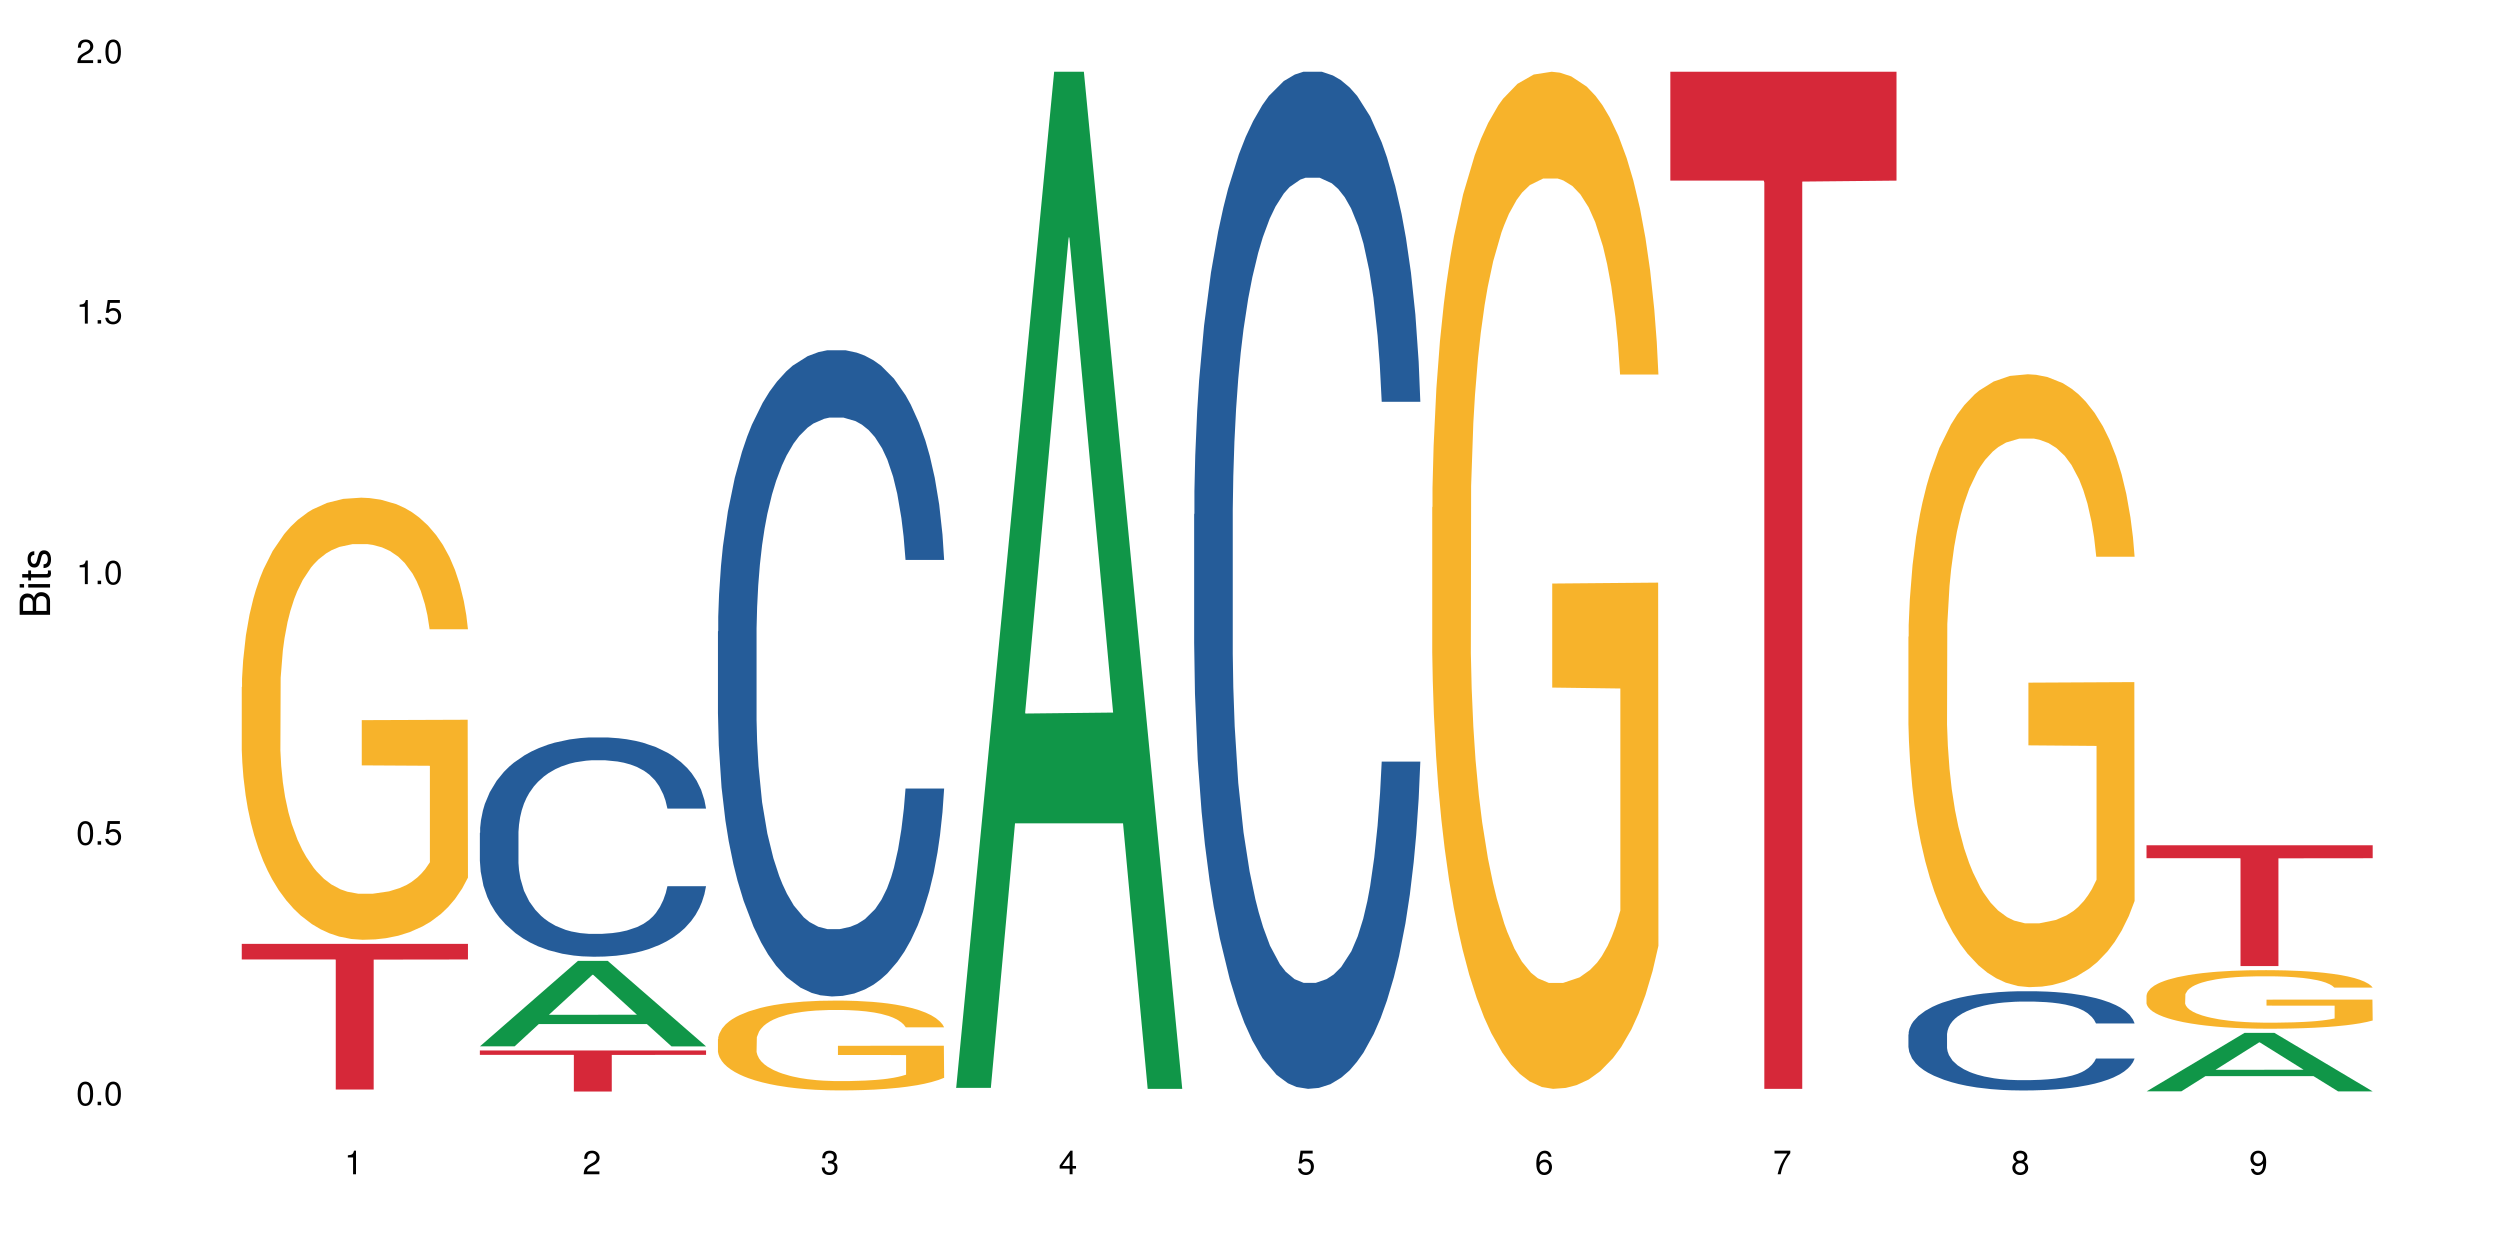 <?xml version="1.0" encoding="UTF-8"?>
<svg xmlns="http://www.w3.org/2000/svg" xmlns:xlink="http://www.w3.org/1999/xlink" width="720pt" height="360pt" viewBox="0 0 720 360" version="1.1">
<defs>
<g>
<symbol overflow="visible" id="glyph0-0">
<path style="stroke:none;" d=""/>
</symbol>
<symbol overflow="visible" id="glyph0-1">
<path style="stroke:none;" d="M 2.641 -6.797 C 2 -6.797 1.422 -6.531 1.078 -6.047 C 0.641 -5.453 0.406 -4.547 0.406 -3.297 C 0.406 -1 1.188 0.219 2.641 0.219 C 4.078 0.219 4.859 -1 4.859 -3.234 C 4.859 -4.562 4.656 -5.438 4.203 -6.047 C 3.844 -6.531 3.281 -6.797 2.641 -6.797 Z M 2.641 -6.047 C 3.547 -6.047 4 -5.125 4 -3.312 C 4 -1.375 3.562 -0.484 2.625 -0.484 C 1.734 -0.484 1.281 -1.422 1.281 -3.281 C 1.281 -5.141 1.734 -6.047 2.641 -6.047 Z M 2.641 -6.047 "/>
</symbol>
<symbol overflow="visible" id="glyph0-2">
<path style="stroke:none;" d="M 1.828 -1 L 0.828 -1 L 0.828 0 L 1.828 0 Z M 1.828 -1 "/>
</symbol>
<symbol overflow="visible" id="glyph0-3">
<path style="stroke:none;" d="M 4.562 -6.797 L 1.062 -6.797 L 0.547 -3.094 L 1.328 -3.094 C 1.719 -3.562 2.047 -3.734 2.578 -3.734 C 3.484 -3.734 4.062 -3.109 4.062 -2.094 C 4.062 -1.125 3.484 -0.531 2.578 -0.531 C 1.828 -0.531 1.375 -0.906 1.188 -1.672 L 0.328 -1.672 C 0.453 -1.109 0.547 -0.844 0.75 -0.594 C 1.125 -0.078 1.828 0.219 2.594 0.219 C 3.969 0.219 4.922 -0.781 4.922 -2.219 C 4.922 -3.562 4.031 -4.484 2.719 -4.484 C 2.25 -4.484 1.859 -4.359 1.469 -4.062 L 1.734 -5.969 L 4.562 -5.969 Z M 4.562 -6.797 "/>
</symbol>
<symbol overflow="visible" id="glyph0-4">
<path style="stroke:none;" d="M 2.484 -4.844 L 2.484 0 L 3.328 0 L 3.328 -6.797 L 2.766 -6.797 C 2.469 -5.75 2.281 -5.609 0.984 -5.453 L 0.984 -4.844 Z M 2.484 -4.844 "/>
</symbol>
<symbol overflow="visible" id="glyph0-5">
<path style="stroke:none;" d="M 4.859 -0.828 L 1.281 -0.828 C 1.359 -1.391 1.672 -1.75 2.5 -2.234 L 3.469 -2.75 C 4.406 -3.266 4.906 -3.969 4.906 -4.812 C 4.906 -5.375 4.672 -5.906 4.266 -6.266 C 3.859 -6.625 3.375 -6.797 2.719 -6.797 C 1.859 -6.797 1.219 -6.5 0.844 -5.922 C 0.609 -5.562 0.5 -5.125 0.484 -4.438 L 1.328 -4.438 C 1.359 -4.906 1.406 -5.188 1.531 -5.406 C 1.75 -5.812 2.188 -6.062 2.703 -6.062 C 3.469 -6.062 4.031 -5.516 4.031 -4.781 C 4.031 -4.25 3.719 -3.797 3.125 -3.438 L 2.234 -2.938 C 0.812 -2.141 0.406 -1.5 0.328 0 L 4.859 0 Z M 4.859 -0.828 "/>
</symbol>
<symbol overflow="visible" id="glyph0-6">
<path style="stroke:none;" d="M 2.125 -3.125 L 2.578 -3.125 C 3.516 -3.125 3.984 -2.703 3.984 -1.891 C 3.984 -1.031 3.469 -0.531 2.578 -0.531 C 1.656 -0.531 1.203 -0.984 1.156 -1.969 L 0.312 -1.969 C 0.344 -1.422 0.438 -1.078 0.609 -0.766 C 0.953 -0.109 1.625 0.219 2.547 0.219 C 3.953 0.219 4.859 -0.609 4.859 -1.906 C 4.859 -2.766 4.516 -3.25 3.703 -3.516 C 4.344 -3.766 4.656 -4.25 4.656 -4.938 C 4.656 -6.109 3.875 -6.797 2.578 -6.797 C 1.203 -6.797 0.484 -6.047 0.453 -4.609 L 1.297 -4.609 C 1.312 -5.016 1.344 -5.25 1.453 -5.453 C 1.641 -5.828 2.062 -6.062 2.594 -6.062 C 3.344 -6.062 3.797 -5.625 3.797 -4.906 C 3.797 -4.422 3.609 -4.141 3.25 -3.984 C 3.016 -3.891 2.719 -3.844 2.125 -3.844 Z M 2.125 -3.125 "/>
</symbol>
<symbol overflow="visible" id="glyph0-7">
<path style="stroke:none;" d="M 3.141 -1.625 L 3.141 0 L 3.984 0 L 3.984 -1.625 L 4.984 -1.625 L 4.984 -2.391 L 3.984 -2.391 L 3.984 -6.797 L 3.359 -6.797 L 0.266 -2.516 L 0.266 -1.625 Z M 3.141 -2.391 L 1 -2.391 L 3.141 -5.359 Z M 3.141 -2.391 "/>
</symbol>
<symbol overflow="visible" id="glyph0-8">
<path style="stroke:none;" d="M 4.781 -5.031 C 4.609 -6.141 3.891 -6.797 2.844 -6.797 C 2.094 -6.797 1.422 -6.438 1.031 -5.828 C 0.609 -5.172 0.406 -4.344 0.406 -3.094 C 0.406 -1.953 0.578 -1.234 0.984 -0.625 C 1.359 -0.078 1.953 0.219 2.703 0.219 C 3.984 0.219 4.922 -0.734 4.922 -2.078 C 4.922 -3.344 4.062 -4.234 2.844 -4.234 C 2.172 -4.234 1.641 -3.969 1.281 -3.469 C 1.281 -5.125 1.828 -6.047 2.797 -6.047 C 3.391 -6.047 3.797 -5.672 3.938 -5.031 Z M 2.734 -3.484 C 3.547 -3.484 4.062 -2.922 4.062 -2 C 4.062 -1.156 3.484 -0.531 2.703 -0.531 C 1.922 -0.531 1.328 -1.188 1.328 -2.047 C 1.328 -2.891 1.906 -3.484 2.734 -3.484 Z M 2.734 -3.484 "/>
</symbol>
<symbol overflow="visible" id="glyph0-9">
<path style="stroke:none;" d="M 4.984 -6.797 L 0.438 -6.797 L 0.438 -5.969 L 4.109 -5.969 C 2.5 -3.656 1.828 -2.234 1.328 0 L 2.219 0 C 2.594 -2.172 3.453 -4.047 4.984 -6.094 Z M 4.984 -6.797 "/>
</symbol>
<symbol overflow="visible" id="glyph0-10">
<path style="stroke:none;" d="M 3.75 -3.578 C 4.453 -4 4.688 -4.344 4.688 -4.984 C 4.688 -6.047 3.844 -6.797 2.641 -6.797 C 1.438 -6.797 0.594 -6.047 0.594 -4.984 C 0.594 -4.359 0.828 -4.016 1.516 -3.578 C 0.734 -3.203 0.359 -2.641 0.359 -1.891 C 0.359 -0.641 1.297 0.219 2.641 0.219 C 3.984 0.219 4.922 -0.641 4.922 -1.875 C 4.922 -2.641 4.531 -3.203 3.75 -3.578 Z M 2.641 -6.047 C 3.359 -6.047 3.812 -5.625 3.812 -4.969 C 3.812 -4.344 3.344 -3.922 2.641 -3.922 C 1.922 -3.922 1.453 -4.344 1.453 -4.984 C 1.453 -5.625 1.922 -6.047 2.641 -6.047 Z M 2.641 -3.203 C 3.484 -3.203 4.062 -2.672 4.062 -1.875 C 4.062 -1.062 3.484 -0.531 2.625 -0.531 C 1.797 -0.531 1.219 -1.078 1.219 -1.875 C 1.219 -2.672 1.797 -3.203 2.641 -3.203 Z M 2.641 -3.203 "/>
</symbol>
<symbol overflow="visible" id="glyph0-11">
<path style="stroke:none;" d="M 0.516 -1.547 C 0.672 -0.438 1.406 0.219 2.438 0.219 C 3.188 0.219 3.859 -0.141 4.266 -0.75 C 4.688 -1.406 4.891 -2.25 4.891 -3.484 C 4.891 -4.625 4.703 -5.359 4.312 -5.953 C 3.938 -6.5 3.344 -6.797 2.594 -6.797 C 1.297 -6.797 0.359 -5.844 0.359 -4.516 C 0.359 -3.25 1.234 -2.344 2.453 -2.344 C 3.094 -2.344 3.562 -2.578 4.016 -3.109 C 4 -1.453 3.469 -0.531 2.5 -0.531 C 1.906 -0.531 1.484 -0.906 1.359 -1.547 Z M 2.578 -6.062 C 3.375 -6.062 3.969 -5.406 3.969 -4.531 C 3.969 -3.688 3.375 -3.094 2.547 -3.094 C 1.734 -3.094 1.234 -3.672 1.234 -4.578 C 1.234 -5.438 1.797 -6.062 2.578 -6.062 Z M 2.578 -6.062 "/>
</symbol>
<symbol overflow="visible" id="glyph1-0">
<path style="stroke:none;" d=""/>
</symbol>
<symbol overflow="visible" id="glyph1-1">
<path style="stroke:none;" d="M 0 -0.953 L 0 -4.891 C 0 -5.719 -0.234 -6.344 -0.734 -6.797 C -1.188 -7.234 -1.812 -7.469 -2.5 -7.469 C -3.547 -7.469 -4.188 -7 -4.625 -5.875 C -4.984 -6.672 -5.641 -7.094 -6.531 -7.094 C -7.156 -7.094 -7.734 -6.859 -8.141 -6.391 C -8.562 -5.938 -8.75 -5.344 -8.75 -4.5 L -8.75 -0.953 Z M -4.984 -2.062 L -7.766 -2.062 L -7.766 -4.219 C -7.766 -4.844 -7.688 -5.203 -7.453 -5.5 C -7.219 -5.812 -6.859 -5.969 -6.375 -5.969 C -5.906 -5.969 -5.531 -5.812 -5.297 -5.5 C -5.062 -5.203 -4.984 -4.844 -4.984 -4.219 Z M -0.984 -2.062 L -4 -2.062 L -4 -4.781 C -4 -5.328 -3.859 -5.688 -3.578 -5.953 C -3.297 -6.219 -2.922 -6.359 -2.484 -6.359 C -2.062 -6.359 -1.688 -6.219 -1.406 -5.953 C -1.109 -5.688 -0.984 -5.328 -0.984 -4.781 Z M -0.984 -2.062 "/>
</symbol>
<symbol overflow="visible" id="glyph1-2">
<path style="stroke:none;" d="M -6.281 -1.797 L -6.281 -0.797 L 0 -0.797 L 0 -1.797 Z M -8.75 -1.797 L -8.75 -0.797 L -7.484 -0.797 L -7.484 -1.797 Z M -8.75 -1.797 "/>
</symbol>
<symbol overflow="visible" id="glyph1-3">
<path style="stroke:none;" d="M -6.281 -3.047 L -6.281 -2.016 L -8.016 -2.016 L -8.016 -1.016 L -6.281 -1.016 L -6.281 -0.172 L -5.469 -0.172 L -5.469 -1.016 L -0.719 -1.016 C -0.078 -1.016 0.281 -1.453 0.281 -2.234 C 0.281 -2.469 0.25 -2.719 0.188 -3.047 L -0.641 -3.047 C -0.609 -2.922 -0.594 -2.766 -0.594 -2.562 C -0.594 -2.141 -0.719 -2.016 -1.156 -2.016 L -5.469 -2.016 L -5.469 -3.047 Z M -6.281 -3.047 "/>
</symbol>
<symbol overflow="visible" id="glyph1-4">
<path style="stroke:none;" d="M -4.531 -5.25 C -5.766 -5.25 -6.469 -4.422 -6.469 -2.969 C -6.469 -1.516 -5.719 -0.562 -4.547 -0.562 C -3.562 -0.562 -3.094 -1.062 -2.734 -2.562 L -2.516 -3.484 C -2.344 -4.188 -2.094 -4.469 -1.625 -4.469 C -1.047 -4.469 -0.641 -3.875 -0.641 -3 C -0.641 -2.453 -0.797 -2 -1.062 -1.75 C -1.25 -1.594 -1.422 -1.531 -1.875 -1.469 L -1.875 -0.406 C -0.422 -0.453 0.281 -1.266 0.281 -2.922 C 0.281 -4.5 -0.5 -5.516 -1.719 -5.516 C -2.656 -5.516 -3.172 -4.984 -3.469 -3.734 L -3.703 -2.766 C -3.891 -1.953 -4.156 -1.609 -4.594 -1.609 C -5.172 -1.609 -5.547 -2.125 -5.547 -2.938 C -5.547 -3.75 -5.203 -4.172 -4.531 -4.203 Z M -4.531 -5.25 "/>
</symbol>
</g>
</defs>
<g id="surface82269">
<rect x="0" y="0" width="720" height="360" style="fill:rgb(100%,100%,100%);fill-opacity:1;stroke:none;"/>
<path style=" stroke:none;fill-rule:nonzero;fill:rgb(96.863%,70.196%,16.863%);fill-opacity:1;" d="M 69.629 197.867 L 69.707 197.75 L 69.707 195.426 L 70.027 190.191 L 70.82 182.98 L 71.855 177.051 L 72.965 172.398 L 73.68 169.957 L 74.871 166.469 L 75.906 163.91 L 78.527 158.68 L 81.863 153.793 L 83.691 151.703 L 85.758 149.723 L 88.695 147.516 L 90.047 146.699 L 94.176 144.84 L 98.863 143.676 L 104.027 143.328 L 106.41 143.445 L 109.668 143.91 L 114.117 145.188 L 116.66 146.352 L 118.645 147.516 L 120.711 149.027 L 123.254 151.352 L 125.637 154.145 L 127.543 156.934 L 129.449 160.422 L 131.039 164.145 L 132.387 168.215 L 133.578 173.098 L 134.293 177.168 L 134.773 181.238 L 123.73 181.238 L 123.094 177.168 L 122.379 174.027 L 121.188 170.191 L 119.996 167.398 L 118.805 165.191 L 116.578 162.168 L 114.672 160.305 L 112.289 158.68 L 109.984 157.633 L 107.363 156.934 L 105.773 156.703 L 101.566 156.703 L 97.75 157.516 L 95.527 158.445 L 93.938 159.375 L 91.715 161.121 L 90.363 162.516 L 89.57 163.445 L 87.188 167.051 L 85.598 170.305 L 84.723 172.516 L 83.609 176.004 L 82.816 179.145 L 81.941 183.797 L 81.465 187.285 L 80.832 195.191 L 80.75 216.121 L 80.988 220.543 L 81.465 225.309 L 82.102 229.496 L 83.055 233.914 L 84.008 237.285 L 85.676 241.82 L 87.105 244.844 L 88.219 246.82 L 90.363 249.961 L 91.238 251.008 L 93.305 253.102 L 95.449 254.73 L 98.07 256.125 L 100.055 256.82 L 103.234 257.402 L 107.285 257.402 L 112.051 256.707 L 115.07 255.773 L 117.137 254.844 L 118.484 254.031 L 120.152 252.75 L 121.348 251.59 L 122.457 250.309 L 123.809 248.332 L 123.809 220.543 L 104.188 220.426 L 104.188 207.402 L 134.691 207.285 L 134.773 252.75 L 133.102 255.891 L 131.039 258.914 L 129.051 261.242 L 126.984 263.219 L 124.047 265.426 L 121.664 266.82 L 118.008 268.449 L 114.672 269.496 L 111.176 270.195 L 108.078 270.543 L 104.426 270.66 L 101.168 270.426 L 97.672 269.73 L 94.891 268.801 L 92.352 267.637 L 89.809 266.125 L 86.629 263.684 L 84.562 261.707 L 82.418 259.266 L 80.273 256.355 L 78.367 253.219 L 77.098 250.773 L 75.824 247.984 L 74.477 244.496 L 73.203 240.543 L 72.25 236.938 L 71.379 232.867 L 70.742 229.031 L 70.105 223.797 L 69.789 219.609 L 69.629 216.008 Z M 69.629 197.867 "/>
<path style=" stroke:none;fill-rule:nonzero;fill:rgb(83.922%,15.686%,22.353%);fill-opacity:1;" d="M 69.629 271.84 L 134.773 271.84 L 134.773 276.328 L 107.621 276.367 L 107.621 313.785 L 96.699 313.785 L 96.699 276.406 L 96.543 276.328 L 69.629 276.328 Z M 69.629 271.84 "/>
<path style=" stroke:none;fill-rule:nonzero;fill:rgb(6.275%,58.824%,28.235%);fill-opacity:1;" d="M 138.199 301.336 L 138.27 301.312 L 166.457 276.723 L 175.016 276.723 L 203.344 301.359 L 193.391 301.359 L 186.293 294.926 L 155.18 294.926 L 148.223 301.336 L 138.199 301.336 L 158.176 292.266 L 183.438 292.242 L 170.84 280.746 L 170.703 280.723 L 170.562 280.793 L 158.105 292.242 L 158.176 292.266 Z M 138.199 301.336 "/>
<path style=" stroke:none;fill-rule:nonzero;fill:rgb(14.51%,36.078%,60%);fill-opacity:1;" d="M 138.199 239.863 L 138.281 239.805 L 138.281 238.422 L 138.52 236.227 L 139.074 233.457 L 139.629 231.551 L 141.059 228.145 L 143.047 224.855 L 145.113 222.312 L 146.621 220.812 L 147.973 219.66 L 151.07 217.523 L 153.055 216.426 L 155.199 215.445 L 157.82 214.461 L 159.73 213.887 L 164.02 212.961 L 167.195 212.559 L 169.66 212.383 L 174.98 212.383 L 178.16 212.617 L 180.465 212.902 L 183.004 213.367 L 185.148 213.887 L 188.883 215.156 L 192.219 216.773 L 193.73 217.695 L 196.113 219.484 L 197.941 221.219 L 199.211 222.719 L 200.641 224.855 L 201.914 227.453 L 202.867 230.395 L 203.344 232.879 L 192.219 232.879 L 191.664 230.57 L 191.027 228.781 L 189.836 226.414 L 188.645 224.738 L 186.977 223.066 L 185.469 221.969 L 183.402 220.871 L 181.574 220.18 L 179.668 219.66 L 177.84 219.312 L 174.348 218.965 L 170.293 218.965 L 168.785 219.082 L 165.688 219.543 L 164.02 219.945 L 161.637 220.754 L 159.969 221.508 L 157.98 222.66 L 156.629 223.641 L 154.961 225.145 L 153.77 226.469 L 152.422 228.375 L 151.625 229.82 L 150.91 231.434 L 150.273 233.34 L 149.797 235.359 L 149.48 237.496 L 149.32 239.574 L 149.32 248.523 L 149.48 250.602 L 149.879 253.027 L 150.91 256.547 L 152.422 259.609 L 154.168 262.031 L 155.836 263.766 L 156.789 264.574 L 158.059 265.496 L 160.047 266.652 L 162.906 267.805 L 164.574 268.266 L 167.117 268.73 L 169.738 268.961 L 173.234 268.961 L 176.332 268.73 L 178.398 268.441 L 180.543 267.98 L 183.48 266.996 L 185.309 266.074 L 186.898 264.977 L 188.09 263.879 L 188.883 262.957 L 190.074 261.168 L 191.027 259.203 L 191.742 257.184 L 192.219 255.219 L 203.344 255.219 L 202.867 257.531 L 202.152 259.781 L 201.438 261.457 L 200.324 263.477 L 199.051 265.266 L 197.227 267.285 L 195.715 268.613 L 193.73 270.059 L 191.902 271.152 L 189.918 272.137 L 186.977 273.289 L 185.07 273.867 L 183.004 274.387 L 180.543 274.848 L 177.445 275.254 L 174.109 275.484 L 171.008 275.543 L 167.672 275.426 L 165.211 275.195 L 161.953 274.676 L 157.902 273.637 L 154.961 272.539 L 152.66 271.441 L 150.672 270.289 L 148.449 268.73 L 145.59 266.188 L 143.84 264.227 L 142.648 262.609 L 141.297 260.359 L 140.344 258.336 L 139.234 255.105 L 138.438 251.008 L 138.199 247.832 Z M 138.199 239.863 "/>
<path style=" stroke:none;fill-rule:nonzero;fill:rgb(83.922%,15.686%,22.353%);fill-opacity:1;" d="M 138.199 302.539 L 203.344 302.539 L 203.344 303.805 L 176.191 303.816 L 176.191 314.371 L 165.27 314.371 L 165.27 303.828 L 165.113 303.805 L 138.199 303.805 Z M 138.199 302.539 "/>
<path style=" stroke:none;fill-rule:nonzero;fill:rgb(14.51%,36.078%,60%);fill-opacity:1;" d="M 206.77 181.852 L 206.852 181.684 L 206.852 177.602 L 207.09 171.137 L 207.645 162.969 L 208.199 157.355 L 209.629 147.32 L 211.617 137.625 L 213.684 130.137 L 215.191 125.715 L 216.543 122.312 L 219.641 116.02 L 221.625 112.785 L 223.77 109.895 L 226.395 107.004 L 228.301 105.301 L 232.59 102.582 L 235.766 101.391 L 238.23 100.879 L 243.551 100.879 L 246.73 101.559 L 249.035 102.41 L 251.574 103.77 L 253.723 105.301 L 257.453 109.043 L 260.793 113.809 L 262.301 116.531 L 264.684 121.805 L 266.512 126.906 L 267.781 131.328 L 269.211 137.625 L 270.484 145.277 L 271.438 153.953 L 271.914 161.27 L 260.793 161.27 L 260.234 154.465 L 259.598 149.191 L 258.406 142.215 L 257.215 137.285 L 255.547 132.352 L 254.039 129.117 L 251.973 125.887 L 250.145 123.844 L 248.238 122.312 L 246.414 121.293 L 242.918 120.273 L 238.863 120.273 L 237.355 120.613 L 234.258 121.973 L 232.59 123.164 L 230.207 125.547 L 228.539 127.758 L 226.551 131.16 L 225.203 134.051 L 223.531 138.473 L 222.34 142.387 L 220.992 148 L 220.195 152.254 L 219.48 157.016 L 218.848 162.629 L 218.371 168.586 L 218.051 174.879 L 217.891 181.004 L 217.891 207.371 L 218.051 213.492 L 218.449 220.637 L 219.48 231.016 L 220.992 240.031 L 222.738 247.176 L 224.406 252.281 L 225.359 254.66 L 226.633 257.383 L 228.617 260.785 L 231.477 264.188 L 233.145 265.547 L 235.688 266.91 L 238.309 267.59 L 241.805 267.59 L 244.902 266.91 L 246.969 266.059 L 249.113 264.699 L 252.051 261.805 L 253.879 259.086 L 255.469 255.852 L 256.66 252.621 L 257.453 249.898 L 258.645 244.625 L 259.598 238.84 L 260.312 232.887 L 260.793 227.102 L 271.914 227.102 L 271.438 233.906 L 270.723 240.543 L 270.008 245.477 L 268.895 251.43 L 267.621 256.703 L 265.797 262.656 L 264.285 266.57 L 262.301 270.82 L 260.473 274.055 L 258.488 276.945 L 255.547 280.348 L 253.641 282.051 L 251.574 283.582 L 249.113 284.941 L 246.016 286.133 L 242.68 286.812 L 239.582 286.984 L 236.242 286.641 L 233.781 285.961 L 230.523 284.43 L 226.473 281.367 L 223.531 278.137 L 221.23 274.906 L 219.242 271.504 L 217.02 266.91 L 214.16 259.426 L 212.41 253.641 L 211.219 248.879 L 209.867 242.242 L 208.914 236.289 L 207.805 226.762 L 207.008 214.684 L 206.77 205.328 Z M 206.77 181.852 "/>
<path style=" stroke:none;fill-rule:nonzero;fill:rgb(96.863%,70.196%,16.863%);fill-opacity:1;" d="M 206.77 299.25 L 206.852 299.223 L 206.852 298.75 L 207.168 297.688 L 207.961 296.223 L 208.996 295.016 L 210.105 294.07 L 210.82 293.574 L 212.016 292.867 L 213.047 292.348 L 215.668 291.281 L 219.004 290.289 L 220.832 289.863 L 222.898 289.461 L 225.836 289.012 L 227.188 288.848 L 231.316 288.469 L 236.004 288.234 L 241.168 288.164 L 243.551 288.188 L 246.809 288.281 L 251.258 288.539 L 253.801 288.777 L 255.785 289.012 L 257.852 289.32 L 260.395 289.793 L 262.777 290.359 L 264.684 290.93 L 266.59 291.637 L 268.18 292.395 L 269.531 293.223 L 270.723 294.215 L 271.438 295.039 L 271.914 295.867 L 260.871 295.867 L 260.234 295.039 L 259.52 294.402 L 258.328 293.621 L 257.137 293.055 L 255.945 292.605 L 253.723 291.992 L 251.812 291.613 L 249.43 291.281 L 247.129 291.07 L 244.504 290.93 L 242.918 290.883 L 238.707 290.883 L 234.895 291.047 L 232.668 291.234 L 231.078 291.426 L 228.855 291.777 L 227.504 292.062 L 226.711 292.25 L 224.328 292.984 L 222.738 293.645 L 221.863 294.094 L 220.754 294.805 L 219.957 295.441 L 219.086 296.387 L 218.609 297.098 L 217.973 298.703 L 217.891 302.961 L 218.133 303.855 L 218.609 304.828 L 219.242 305.676 L 220.195 306.574 L 221.148 307.262 L 222.816 308.184 L 224.246 308.797 L 225.359 309.199 L 227.504 309.836 L 228.379 310.051 L 230.445 310.477 L 232.59 310.805 L 235.211 311.09 L 237.195 311.23 L 240.375 311.352 L 244.426 311.352 L 249.191 311.207 L 252.211 311.02 L 254.277 310.828 L 255.629 310.664 L 257.297 310.406 L 258.488 310.168 L 259.598 309.906 L 260.949 309.508 L 260.949 303.855 L 241.328 303.832 L 241.328 301.188 L 271.832 301.164 L 271.914 310.406 L 270.246 311.043 L 268.18 311.656 L 266.191 312.129 L 264.129 312.531 L 261.188 312.98 L 258.805 313.266 L 255.152 313.594 L 251.812 313.809 L 248.32 313.949 L 245.219 314.02 L 241.566 314.043 L 238.309 313.996 L 234.812 313.855 L 232.031 313.668 L 229.492 313.43 L 226.949 313.121 L 223.77 312.625 L 221.707 312.223 L 219.562 311.727 L 217.414 311.137 L 215.508 310.5 L 214.238 310.004 L 212.969 309.434 L 211.617 308.727 L 210.344 307.922 L 209.391 307.191 L 208.52 306.363 L 207.883 305.582 L 207.246 304.52 L 206.93 303.668 L 206.77 302.934 Z M 206.77 299.25 "/>
<path style=" stroke:none;fill-rule:nonzero;fill:rgb(6.275%,58.824%,28.235%);fill-opacity:1;" d="M 275.34 313.312 L 275.41 313.039 L 303.598 20.664 L 312.156 20.664 L 340.484 313.59 L 330.531 313.59 L 323.434 237.125 L 292.324 237.125 L 285.363 313.312 L 275.34 313.312 L 295.316 205.496 L 320.578 205.219 L 307.98 68.52 L 307.844 68.246 L 307.703 69.07 L 295.246 205.219 L 295.316 205.496 Z M 275.34 313.312 "/>
<path style=" stroke:none;fill-rule:nonzero;fill:rgb(14.51%,36.078%,60%);fill-opacity:1;" d="M 343.914 148.113 L 343.992 147.848 L 343.992 141.422 L 344.23 131.246 L 344.785 118.395 L 345.344 109.559 L 346.773 93.762 L 348.758 78.5 L 350.824 66.719 L 352.332 59.754 L 353.684 54.398 L 356.781 44.492 L 358.77 39.406 L 360.914 34.855 L 363.535 30.301 L 365.441 27.625 L 369.73 23.34 L 372.91 21.465 L 375.371 20.664 L 380.695 20.664 L 383.871 21.734 L 386.176 23.074 L 388.719 25.215 L 390.863 27.625 L 394.598 33.516 L 397.934 41.012 L 399.441 45.297 L 401.824 53.598 L 403.652 61.629 L 404.922 68.59 L 406.352 78.5 L 407.625 90.547 L 408.578 104.203 L 409.055 115.715 L 397.934 115.715 L 397.375 105.008 L 396.742 96.707 L 395.551 85.727 L 394.359 77.961 L 392.688 70.199 L 391.18 65.109 L 389.113 60.023 L 387.289 56.809 L 385.379 54.398 L 383.555 52.793 L 380.059 51.188 L 376.008 51.188 L 374.496 51.723 L 371.398 53.863 L 369.73 55.738 L 367.348 59.488 L 365.68 62.969 L 363.691 68.324 L 362.344 72.875 L 360.676 79.836 L 359.484 85.996 L 358.133 94.832 L 357.336 101.523 L 356.621 109.023 L 355.988 117.859 L 355.512 127.23 L 355.191 137.137 L 355.035 146.777 L 355.035 188.277 L 355.191 197.918 L 355.59 209.164 L 356.621 225.496 L 358.133 239.688 L 359.879 250.934 L 361.547 258.965 L 362.5 262.715 L 363.773 267 L 365.758 272.355 L 368.617 277.707 L 370.285 279.852 L 372.828 281.992 L 375.449 283.062 L 378.945 283.062 L 382.043 281.992 L 384.109 280.652 L 386.254 278.512 L 389.195 273.961 L 391.02 269.676 L 392.609 264.59 L 393.801 259.5 L 394.598 255.219 L 395.789 246.918 L 396.742 237.812 L 397.457 228.441 L 397.934 219.34 L 409.055 219.34 L 408.578 230.047 L 407.863 240.492 L 407.148 248.254 L 406.035 257.629 L 404.766 265.926 L 402.938 275.301 L 401.43 281.457 L 399.441 288.152 L 397.613 293.238 L 395.629 297.789 L 392.688 303.145 L 390.781 305.824 L 388.719 308.234 L 386.254 310.375 L 383.156 312.25 L 379.82 313.32 L 376.723 313.59 L 373.387 313.051 L 370.922 311.98 L 367.664 309.57 L 363.613 304.754 L 360.676 299.664 L 358.371 294.578 L 356.383 289.223 L 354.16 281.992 L 351.301 270.211 L 349.551 261.109 L 348.359 253.609 L 347.012 243.168 L 346.059 233.797 L 344.945 218.801 L 344.152 199.793 L 343.914 185.066 Z M 343.914 148.113 "/>
<path style=" stroke:none;fill-rule:nonzero;fill:rgb(96.863%,70.196%,16.863%);fill-opacity:1;" d="M 412.484 146.125 L 412.562 145.859 L 412.562 140.508 L 412.879 128.469 L 413.676 111.883 L 414.707 98.242 L 415.82 87.539 L 416.535 81.922 L 417.727 73.898 L 418.758 68.012 L 421.379 55.973 L 424.719 44.738 L 426.543 39.922 L 428.609 35.375 L 431.547 30.293 L 432.898 28.422 L 437.031 24.141 L 441.719 21.465 L 446.883 20.664 L 449.266 20.93 L 452.52 22 L 456.969 24.941 L 459.512 27.617 L 461.5 30.293 L 463.562 33.77 L 466.105 39.121 L 468.488 45.543 L 470.395 51.961 L 472.301 59.988 L 473.891 68.547 L 475.242 77.91 L 476.434 89.145 L 477.148 98.508 L 477.625 107.871 L 466.582 107.871 L 465.945 98.508 L 465.23 91.285 L 464.039 82.457 L 462.848 76.039 L 461.656 70.957 L 459.434 64 L 457.527 59.719 L 455.145 55.973 L 452.84 53.566 L 450.219 51.961 L 448.629 51.426 L 444.418 51.426 L 440.605 53.301 L 438.379 55.441 L 436.793 57.578 L 434.566 61.594 L 433.219 64.801 L 432.422 66.941 L 430.039 75.234 L 428.449 82.727 L 427.578 87.809 L 426.465 95.832 L 425.672 103.055 L 424.797 113.758 L 424.32 121.781 L 423.684 139.973 L 423.605 188.125 L 423.844 198.289 L 424.32 209.258 L 424.957 218.891 L 425.91 229.055 L 426.863 236.812 L 428.531 247.246 L 429.961 254.199 L 431.07 258.75 L 433.219 265.973 L 434.09 268.379 L 436.156 273.195 L 438.301 276.938 L 440.922 280.148 L 442.91 281.754 L 446.086 283.09 L 450.137 283.09 L 454.906 281.488 L 457.922 279.348 L 459.988 277.207 L 461.34 275.332 L 463.008 272.391 L 464.199 269.715 L 465.312 266.773 L 466.66 262.227 L 466.66 198.289 L 447.039 198.023 L 447.039 168.062 L 477.547 167.793 L 477.625 272.391 L 475.957 279.613 L 473.891 286.57 L 471.906 291.918 L 469.84 296.469 L 466.898 301.551 L 464.516 304.762 L 460.863 308.504 L 457.527 310.914 L 454.031 312.52 L 450.934 313.32 L 447.277 313.59 L 444.02 313.055 L 440.527 311.449 L 437.746 309.309 L 435.203 306.633 L 432.66 303.156 L 429.484 297.539 L 427.418 292.988 L 425.273 287.371 L 423.129 280.684 L 421.223 273.461 L 419.949 267.844 L 418.68 261.422 L 417.328 253.398 L 416.059 244.301 L 415.105 236.008 L 414.23 226.648 L 413.594 217.82 L 412.961 205.781 L 412.641 196.152 L 412.484 187.859 Z M 412.484 146.125 "/>
<path style=" stroke:none;fill-rule:nonzero;fill:rgb(83.922%,15.686%,22.353%);fill-opacity:1;" d="M 481.055 20.664 L 546.195 20.664 L 546.195 52.02 L 519.047 52.293 L 519.047 313.59 L 508.125 313.59 L 508.125 52.57 L 507.965 52.02 L 481.055 52.02 Z M 481.055 20.664 "/>
<path style=" stroke:none;fill-rule:nonzero;fill:rgb(14.51%,36.078%,60%);fill-opacity:1;" d="M 549.625 297.914 L 549.703 297.891 L 549.703 297.262 L 549.941 296.27 L 550.496 295.016 L 551.055 294.156 L 552.484 292.613 L 554.469 291.125 L 556.535 289.977 L 558.047 289.297 L 559.395 288.773 L 562.492 287.809 L 564.48 287.312 L 566.625 286.867 L 569.246 286.422 L 571.152 286.16 L 575.441 285.742 L 578.621 285.562 L 581.082 285.484 L 586.406 285.484 L 589.582 285.586 L 591.887 285.719 L 594.43 285.926 L 596.574 286.16 L 600.309 286.734 L 603.645 287.469 L 605.152 287.887 L 607.539 288.695 L 609.363 289.48 L 610.637 290.156 L 612.066 291.125 L 613.336 292.301 L 614.289 293.633 L 614.766 294.754 L 603.645 294.754 L 603.09 293.711 L 602.453 292.902 L 601.262 291.828 L 600.07 291.07 L 598.402 290.316 L 596.891 289.82 L 594.828 289.32 L 593 289.008 L 591.094 288.773 L 589.266 288.617 L 585.77 288.461 L 581.719 288.461 L 580.211 288.512 L 577.109 288.723 L 575.441 288.902 L 573.059 289.27 L 571.391 289.609 L 569.406 290.133 L 568.055 290.574 L 566.387 291.254 L 565.195 291.855 L 563.844 292.719 L 563.051 293.371 L 562.336 294.102 L 561.699 294.965 L 561.223 295.879 L 560.906 296.844 L 560.746 297.785 L 560.746 301.832 L 560.906 302.773 L 561.301 303.871 L 562.336 305.465 L 563.844 306.848 L 565.594 307.945 L 567.262 308.73 L 568.215 309.094 L 569.484 309.512 L 571.469 310.035 L 574.332 310.559 L 576 310.766 L 578.539 310.977 L 581.164 311.082 L 584.656 311.082 L 587.758 310.977 L 589.82 310.844 L 591.965 310.637 L 594.906 310.191 L 596.734 309.773 L 598.32 309.277 L 599.512 308.781 L 600.309 308.363 L 601.5 307.555 L 602.453 306.664 L 603.168 305.75 L 603.645 304.863 L 614.766 304.863 L 614.289 305.91 L 613.574 306.926 L 612.859 307.684 L 611.746 308.598 L 610.477 309.41 L 608.648 310.324 L 607.141 310.922 L 605.152 311.578 L 603.328 312.074 L 601.34 312.516 L 598.402 313.039 L 596.496 313.301 L 594.43 313.535 L 591.965 313.746 L 588.867 313.926 L 585.531 314.031 L 582.434 314.059 L 579.098 314.004 L 576.633 313.902 L 573.379 313.664 L 569.324 313.195 L 566.387 312.699 L 564.082 312.203 L 562.098 311.68 L 559.871 310.977 L 557.012 309.828 L 555.266 308.938 L 554.074 308.207 L 552.723 307.188 L 551.77 306.273 L 550.656 304.812 L 549.863 302.957 L 549.625 301.52 Z M 549.625 297.914 "/>
<path style=" stroke:none;fill-rule:nonzero;fill:rgb(96.863%,70.196%,16.863%);fill-opacity:1;" d="M 549.625 183.387 L 549.703 183.227 L 549.703 180.004 L 550.02 172.75 L 550.816 162.754 L 551.848 154.531 L 552.961 148.086 L 553.676 144.699 L 554.867 139.863 L 555.898 136.316 L 558.523 129.062 L 561.859 122.293 L 563.684 119.391 L 565.75 116.648 L 568.691 113.586 L 570.039 112.457 L 574.172 109.879 L 578.859 108.266 L 584.023 107.785 L 586.406 107.945 L 589.664 108.59 L 594.113 110.363 L 596.652 111.977 L 598.641 113.586 L 600.707 115.684 L 603.246 118.906 L 605.629 122.777 L 607.539 126.645 L 609.445 131.48 L 611.031 136.641 L 612.383 142.281 L 613.574 149.051 L 614.289 154.695 L 614.766 160.336 L 603.723 160.336 L 603.09 154.695 L 602.375 150.34 L 601.184 145.023 L 599.988 141.152 L 598.797 138.09 L 596.574 133.898 L 594.668 131.32 L 592.285 129.062 L 589.98 127.613 L 587.359 126.645 L 585.77 126.32 L 581.559 126.32 L 577.746 127.449 L 575.523 128.738 L 573.934 130.031 L 571.707 132.449 L 570.359 134.383 L 569.562 135.672 L 567.18 140.668 L 565.594 145.184 L 564.719 148.246 L 563.605 153.082 L 562.812 157.434 L 561.938 163.883 L 561.461 168.719 L 560.824 179.68 L 560.746 208.699 L 560.984 214.824 L 561.461 221.434 L 562.098 227.234 L 563.051 233.363 L 564.004 238.035 L 565.672 244.324 L 567.102 248.516 L 568.215 251.254 L 570.359 255.609 L 571.23 257.059 L 573.297 259.961 L 575.441 262.219 L 578.062 264.152 L 580.051 265.121 L 583.227 265.926 L 587.281 265.926 L 592.047 264.957 L 595.066 263.668 L 597.129 262.379 L 598.48 261.25 L 600.148 259.477 L 601.34 257.863 L 602.453 256.09 L 603.805 253.352 L 603.805 214.824 L 584.18 214.66 L 584.18 196.605 L 614.688 196.445 L 614.766 259.477 L 613.098 263.828 L 611.031 268.02 L 609.047 271.246 L 606.98 273.984 L 604.043 277.047 L 601.66 278.984 L 598.004 281.238 L 594.668 282.691 L 591.172 283.656 L 588.074 284.141 L 584.418 284.301 L 581.164 283.98 L 577.668 283.012 L 574.887 281.723 L 572.344 280.109 L 569.801 278.016 L 566.625 274.629 L 564.559 271.891 L 562.414 268.504 L 560.27 264.473 L 558.363 260.121 L 557.09 256.738 L 555.82 252.867 L 554.469 248.031 L 553.199 242.551 L 552.246 237.555 L 551.371 231.91 L 550.738 226.59 L 550.102 219.336 L 549.781 213.535 L 549.625 208.535 Z M 549.625 183.387 "/>
<path style=" stroke:none;fill-rule:nonzero;fill:rgb(6.275%,58.824%,28.235%);fill-opacity:1;" d="M 618.195 314.312 L 618.266 314.297 L 646.449 297.457 L 655.012 297.457 L 683.336 314.328 L 673.383 314.328 L 666.285 309.926 L 635.176 309.926 L 628.215 314.312 L 618.195 314.312 L 638.168 308.102 L 663.434 308.086 L 650.836 300.215 L 650.695 300.199 L 650.559 300.246 L 638.098 308.086 L 638.168 308.102 Z M 618.195 314.312 "/>
<path style=" stroke:none;fill-rule:nonzero;fill:rgb(96.863%,70.196%,16.863%);fill-opacity:1;" d="M 618.195 286.633 L 618.273 286.617 L 618.273 286.309 L 618.594 285.613 L 619.387 284.66 L 620.418 283.875 L 621.531 283.258 L 622.246 282.934 L 623.438 282.473 L 624.473 282.133 L 627.094 281.438 L 630.43 280.793 L 632.258 280.516 L 634.32 280.254 L 637.262 279.961 L 638.613 279.852 L 642.742 279.605 L 647.43 279.449 L 652.594 279.406 L 654.977 279.422 L 658.234 279.48 L 662.684 279.652 L 665.223 279.805 L 667.211 279.961 L 669.277 280.16 L 671.816 280.469 L 674.203 280.836 L 676.109 281.207 L 678.016 281.668 L 679.602 282.164 L 680.953 282.703 L 682.145 283.348 L 682.859 283.887 L 683.336 284.43 L 672.293 284.43 L 671.66 283.887 L 670.945 283.473 L 669.754 282.965 L 668.562 282.594 L 667.371 282.301 L 665.145 281.902 L 663.238 281.652 L 660.855 281.438 L 658.551 281.301 L 655.93 281.207 L 654.34 281.176 L 650.129 281.176 L 646.316 281.285 L 644.094 281.406 L 642.504 281.531 L 640.281 281.762 L 638.93 281.945 L 638.133 282.07 L 635.75 282.547 L 634.164 282.98 L 633.289 283.273 L 632.176 283.734 L 631.383 284.152 L 630.508 284.766 L 630.031 285.23 L 629.395 286.277 L 629.316 289.051 L 629.555 289.637 L 630.031 290.27 L 630.668 290.824 L 631.621 291.406 L 632.574 291.855 L 634.242 292.457 L 635.672 292.855 L 636.785 293.117 L 638.93 293.535 L 639.805 293.672 L 641.867 293.949 L 644.012 294.168 L 646.637 294.352 L 648.621 294.445 L 651.797 294.52 L 655.852 294.52 L 660.617 294.43 L 663.637 294.305 L 665.699 294.18 L 667.051 294.074 L 668.719 293.902 L 669.91 293.75 L 671.023 293.582 L 672.375 293.32 L 672.375 289.637 L 652.754 289.621 L 652.754 287.895 L 683.258 287.879 L 683.336 293.902 L 681.668 294.32 L 679.602 294.723 L 677.617 295.027 L 675.551 295.289 L 672.613 295.582 L 670.23 295.77 L 666.574 295.984 L 663.238 296.121 L 659.742 296.215 L 656.645 296.262 L 652.992 296.277 L 649.734 296.246 L 646.238 296.152 L 643.457 296.031 L 640.914 295.875 L 638.375 295.676 L 635.195 295.352 L 633.129 295.09 L 630.984 294.766 L 628.84 294.383 L 626.934 293.965 L 625.664 293.641 L 624.391 293.273 L 623.039 292.809 L 621.77 292.285 L 620.816 291.809 L 619.941 291.27 L 619.309 290.762 L 618.672 290.066 L 618.355 289.512 L 618.195 289.035 Z M 618.195 286.633 "/>
<path style=" stroke:none;fill-rule:nonzero;fill:rgb(83.922%,15.686%,22.353%);fill-opacity:1;" d="M 618.195 243.445 L 683.336 243.445 L 683.336 247.168 L 656.188 247.199 L 656.188 278.227 L 645.266 278.227 L 645.266 247.234 L 645.105 247.168 L 618.195 247.168 Z M 618.195 243.445 "/>
<g style="fill:rgb(0%,0%,0%);fill-opacity:1;">
  <use xlink:href="#glyph0-1" x="21.957" y="318.3"/>
  <use xlink:href="#glyph0-2" x="27.291" y="318.3"/>
  <use xlink:href="#glyph0-1" x="29.958" y="318.3"/>
</g>
<g style="fill:rgb(0%,0%,0%);fill-opacity:1;">
  <use xlink:href="#glyph0-1" x="21.957" y="243.269"/>
  <use xlink:href="#glyph0-2" x="27.291" y="243.269"/>
  <use xlink:href="#glyph0-3" x="29.958" y="243.269"/>
</g>
<g style="fill:rgb(0%,0%,0%);fill-opacity:1;">
  <use xlink:href="#glyph0-4" x="21.957" y="168.237"/>
  <use xlink:href="#glyph0-2" x="27.291" y="168.237"/>
  <use xlink:href="#glyph0-1" x="29.958" y="168.237"/>
</g>
<g style="fill:rgb(0%,0%,0%);fill-opacity:1;">
  <use xlink:href="#glyph0-4" x="21.957" y="93.202"/>
  <use xlink:href="#glyph0-2" x="27.291" y="93.202"/>
  <use xlink:href="#glyph0-3" x="29.958" y="93.202"/>
</g>
<g style="fill:rgb(0%,0%,0%);fill-opacity:1;">
  <use xlink:href="#glyph0-5" x="21.957" y="18.171"/>
  <use xlink:href="#glyph0-2" x="27.291" y="18.171"/>
  <use xlink:href="#glyph0-1" x="29.958" y="18.171"/>
</g>
<g style="fill:rgb(0%,0%,0%);fill-opacity:1;">
  <use xlink:href="#glyph0-4" x="99.199" y="338.19"/>
</g>
<g style="fill:rgb(0%,0%,0%);fill-opacity:1;">
  <use xlink:href="#glyph0-5" x="167.77" y="338.19"/>
</g>
<g style="fill:rgb(0%,0%,0%);fill-opacity:1;">
  <use xlink:href="#glyph0-6" x="236.344" y="338.19"/>
</g>
<g style="fill:rgb(0%,0%,0%);fill-opacity:1;">
  <use xlink:href="#glyph0-7" x="304.914" y="338.19"/>
</g>
<g style="fill:rgb(0%,0%,0%);fill-opacity:1;">
  <use xlink:href="#glyph0-3" x="373.484" y="338.19"/>
</g>
<g style="fill:rgb(0%,0%,0%);fill-opacity:1;">
  <use xlink:href="#glyph0-8" x="442.055" y="338.19"/>
</g>
<g style="fill:rgb(0%,0%,0%);fill-opacity:1;">
  <use xlink:href="#glyph0-9" x="510.625" y="338.19"/>
</g>
<g style="fill:rgb(0%,0%,0%);fill-opacity:1;">
  <use xlink:href="#glyph0-10" x="579.195" y="338.19"/>
</g>
<g style="fill:rgb(0%,0%,0%);fill-opacity:1;">
  <use xlink:href="#glyph0-11" x="647.766" y="338.19"/>
</g>
<g style="fill:rgb(0%,0%,0%);fill-opacity:1;">
  <use xlink:href="#glyph1-1" x="14.412" y="178.016"/>
  <use xlink:href="#glyph1-2" x="14.412" y="170.012"/>
  <use xlink:href="#glyph1-3" x="14.412" y="167.348"/>
  <use xlink:href="#glyph1-4" x="14.412" y="164.012"/>
</g>
</g>
</svg>
